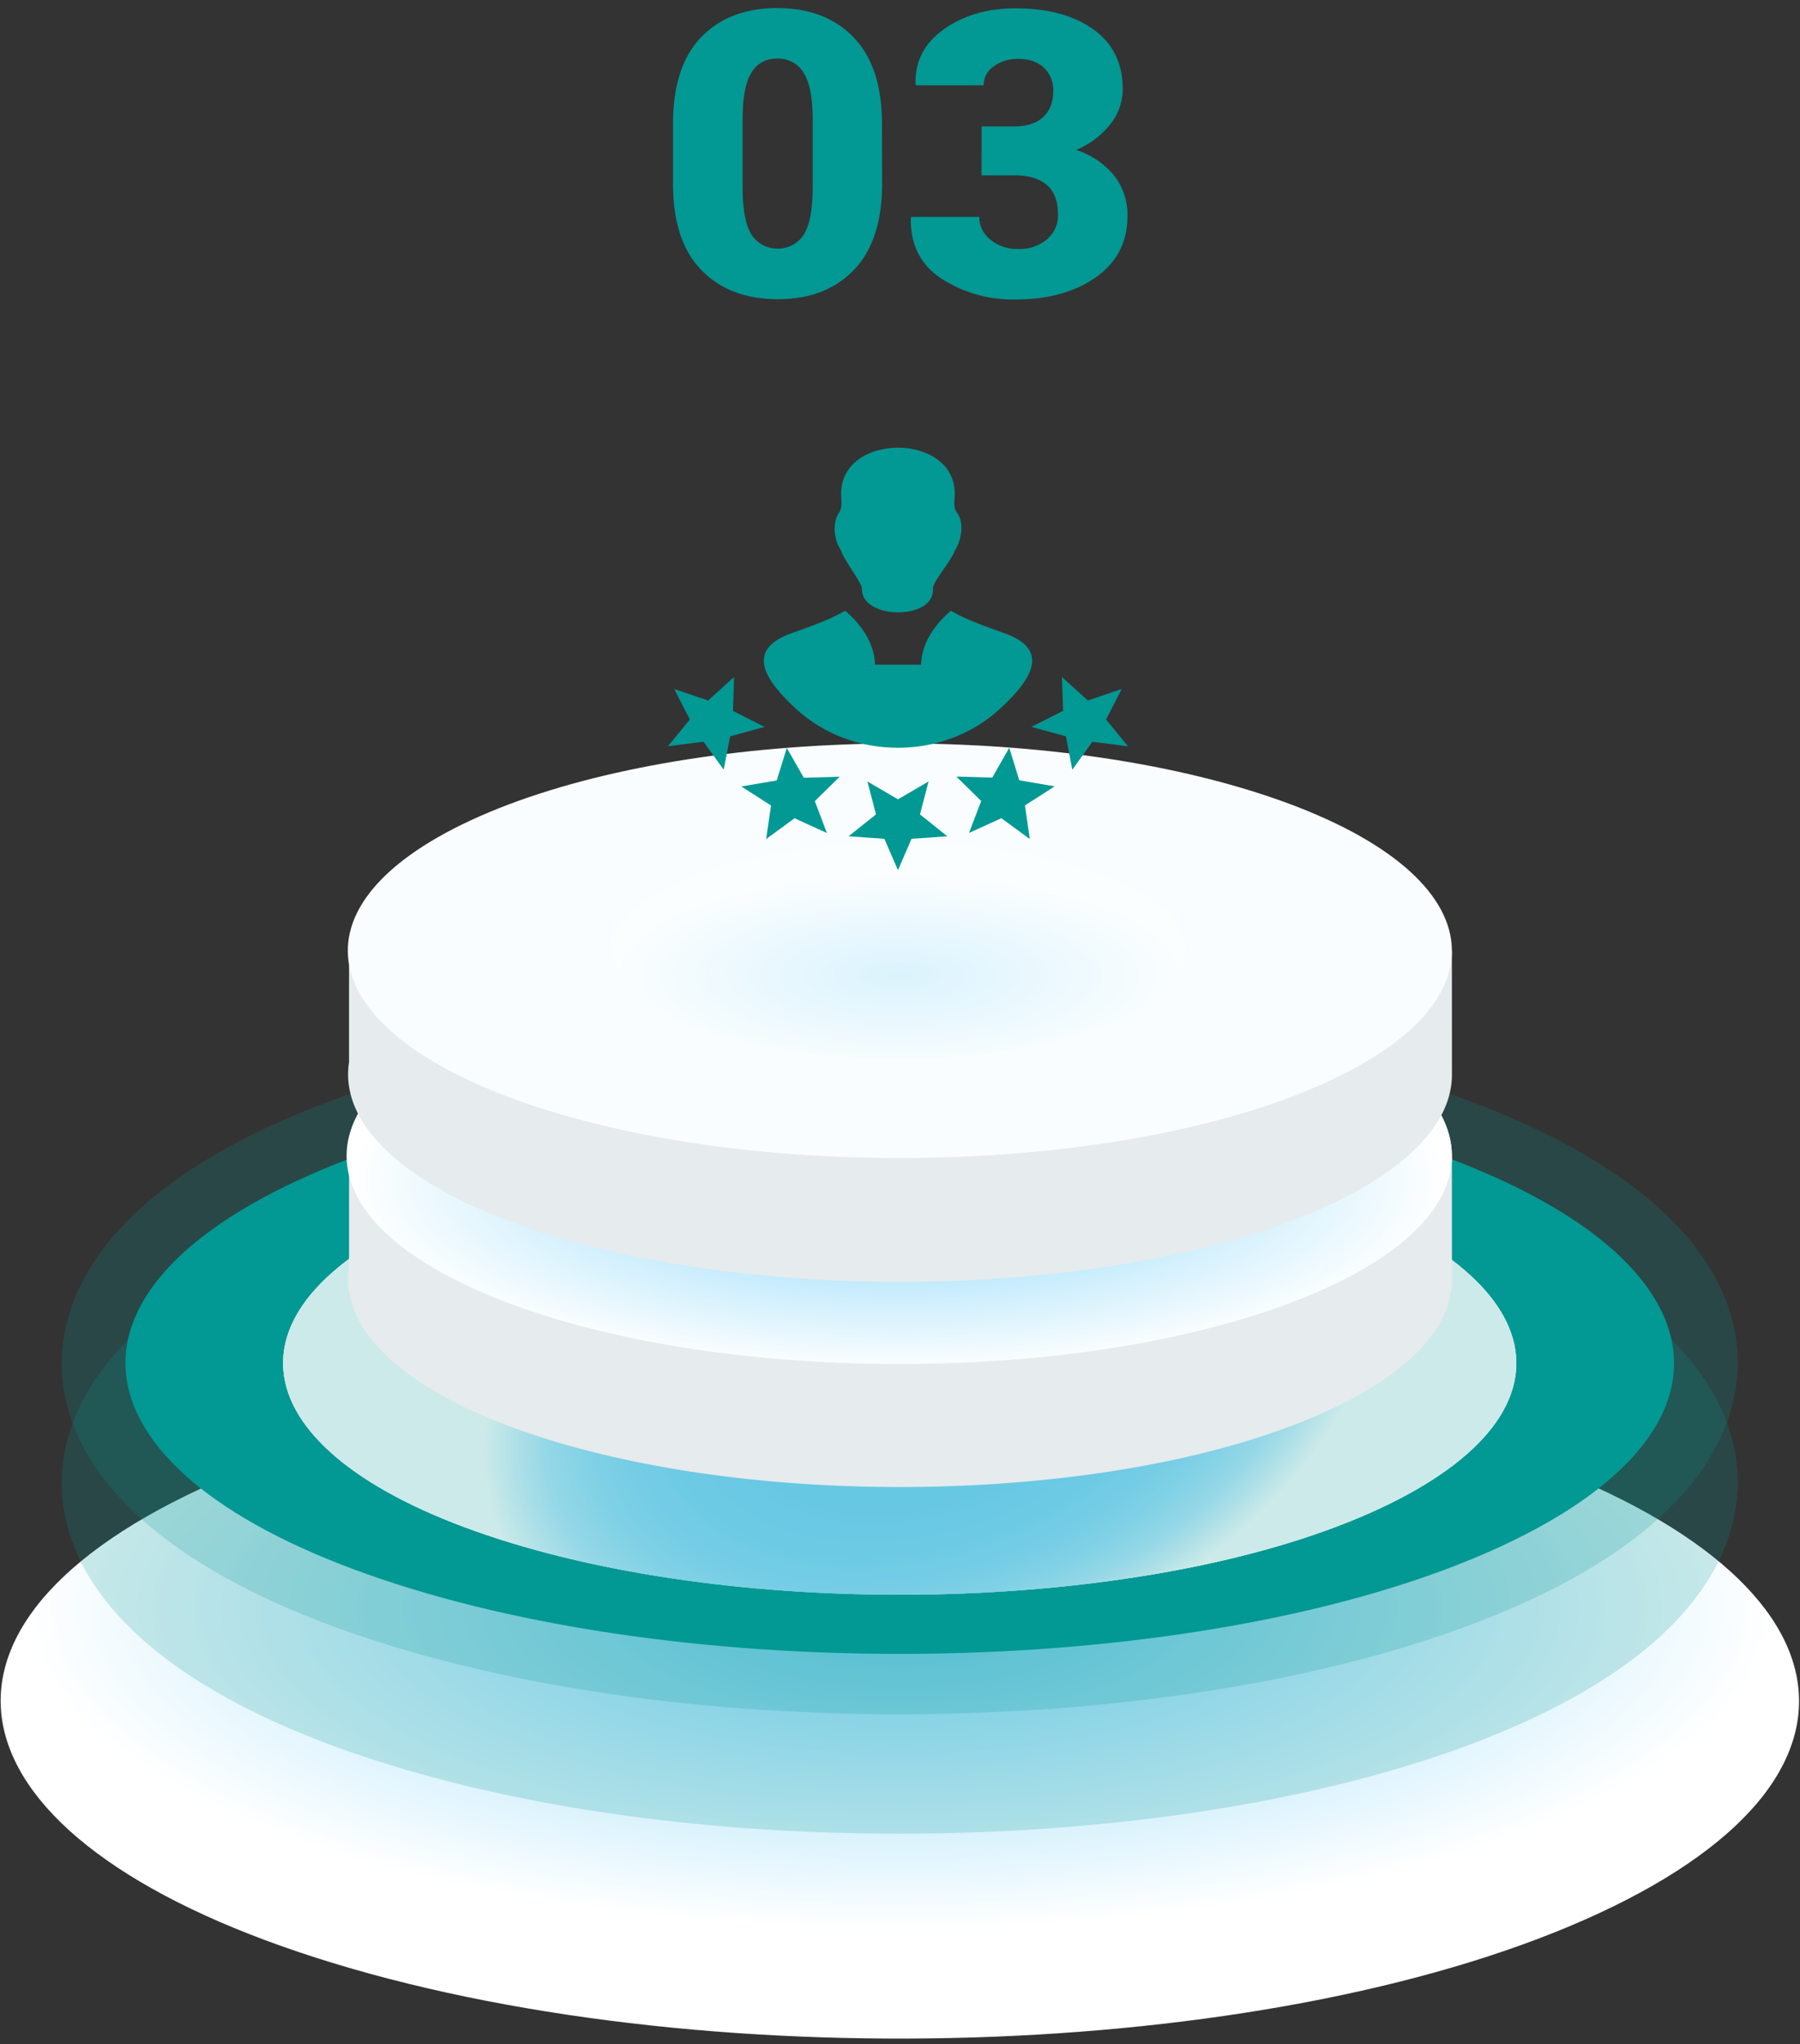 <svg width="221" height="251" fill="none" xmlns="http://www.w3.org/2000/svg"><rect width="100%" height="100%" fill="#333333" stroke="none"/><path style="mix-blend-mode:multiply" d="M179.956 176.631c47.385 14.406 54.691 40.512 16.318 58.304-38.373 17.792-107.887 20.537-155.268 6.131-47.38-14.406-54.691-40.516-16.322-58.308 38.37-17.791 107.891-20.537 155.272-6.127Z" fill="url(#a)"/><path d="M110.427 210.472c-22.79 0-44.286-2.877-62.17-8.314-25.134-7.642-39.559-19.442-40.622-33.231-.52-6.791 2.098-19.801 25.514-30.659 19.172-8.893 47.38-13.994 77.389-13.994 22.786 0 44.285 2.877 62.149 8.314 25.13 7.642 39.555 19.446 40.618 33.235.524 6.787-2.093 19.801-25.51 30.659-19.156 8.889-47.36 13.99-77.368 13.99Z" fill="#029894" style="mix-blend-mode:multiply" opacity=".2"/><path d="M170.299 139.637c40.798 12.405 47.086 34.878 14.049 50.198s-92.889 17.684-133.703 5.279C9.83 182.709 3.558 160.232 36.592 144.912c33.033-15.32 92.893-17.68 133.707-5.275Z" fill="#029894" style="mix-blend-mode:multiply"/><g style="mix-blend-mode:multiply"><path d="M158.106 145.282c32.493 9.879 37.502 27.763 11.191 39.983-26.312 12.22-73.983 14.082-106.472 4.199-32.49-9.883-37.507-27.763-11.191-39.979 26.315-12.216 73.999-14.083 106.472-4.203Z" fill="url(#b)"/><path d="M158.106 145.282c32.493 9.879 37.502 27.763 11.191 39.983-26.312 12.22-73.983 14.082-106.472 4.199-32.49-9.883-37.507-27.763-11.191-39.979 26.315-12.216 73.999-14.083 106.472-4.203Z" fill="url(#c)"/><path d="M158.106 145.282c32.493 9.879 37.502 27.763 11.191 39.983-26.312 12.22-73.983 14.082-106.472 4.199-32.49-9.883-37.507-27.763-11.191-39.979 26.315-12.216 73.999-14.083 106.472-4.203Z" fill="url(#d)"/></g><path d="M110.427 225.141c-22.79 0-44.286-2.873-62.17-8.314-25.134-7.639-39.559-19.442-40.622-33.231-.52-6.787 2.098-19.801 25.514-30.66 19.172-8.892 47.381-13.989 77.389-13.989 22.786 0 44.285 2.872 62.149 8.313 25.13 7.639 39.555 19.442 40.618 33.232.524 6.79-2.093 19.8-25.51 30.659-19.156 8.892-47.36 13.99-77.368 13.99Z" fill="#029894" style="mix-blend-mode:multiply" opacity=".2"/><path d="M178.26 141.923h-13.42a73.995 73.995 0 0 0-11.706-4.57c-29.088-8.845-71.766-7.16-95.326 3.76-.572.266-1.112.536-1.635.81H42.855v13.697c-1.226 7.912 7.36 15.921 24.991 21.289 29.088 8.846 71.766 7.161 95.322-3.76 10.173-4.72 15.104-10.388 15.096-16.018l-.004-15.208Z" fill="#E6EBED"/><path d="M153.134 122.146c29.092 8.845 33.577 24.871 10.018 35.791-23.56 10.921-66.239 12.61-95.322 3.764-29.084-8.846-33.578-24.872-10.022-35.796 23.556-10.924 66.238-12.605 95.326-3.759Z" fill="#FAFDFF"/><path style="mix-blend-mode:multiply" d="M110.406 167.477c37.475 0 67.854-11.441 67.854-25.554 0-14.113-30.379-25.554-67.854-25.554-37.474 0-67.853 11.441-67.853 25.554 0 14.113 30.379 25.554 67.853 25.554Z" fill="url(#e)"/><path d="M178.26 116.736h-13.42a73.899 73.899 0 0 0-11.706-4.57c-29.088-8.845-71.766-7.164-95.326 3.76-.572.266-1.112.536-1.635.81H42.855v13.693c-1.226 7.912 7.36 15.921 24.991 21.289 29.088 8.846 71.766 7.161 95.322-3.764 10.173-4.716 15.104-10.384 15.096-16.014l-.004-15.204Z" fill="#E6EBED"/><path d="M153.134 96.954c29.092 8.846 33.577 24.872 10.018 35.796-23.56 10.924-66.239 12.609-95.322 3.763-29.084-8.845-33.578-24.871-10.022-35.795 23.556-10.925 66.238-12.606 95.326-3.764Z" fill="#FAFDFF"/><path style="mix-blend-mode:multiply" opacity=".25" d="M110.407 129.973c19.409 0 35.143-5.926 35.143-13.238 0-7.311-15.734-13.237-35.143-13.237-19.41 0-35.143 5.926-35.143 13.237 0 7.312 15.734 13.238 35.143 13.238Z" fill="url(#f)"/><path d="M108.304 22.514c0 4.691-1.155 8.235-3.467 10.63-2.311 2.397-5.423 3.593-9.335 3.59-3.95 0-7.084-1.196-9.404-3.59-2.32-2.392-3.475-5.936-3.467-10.63V15.21c0-4.694 1.147-8.236 3.443-10.627C88.369 2.193 91.489.994 95.433.99c3.933 0 7.059 1.202 9.375 3.606 2.317 2.403 3.477 5.942 3.48 10.615l.016 7.304Zm-8.525-7.851c0-2.656-.372-4.564-1.116-5.726a3.44 3.44 0 0 0-1.346-1.3 3.71 3.71 0 0 0-1.868-.443 3.643 3.643 0 0 0-1.864.437 3.373 3.373 0 0 0-1.333 1.306c-.72 1.162-1.078 3.07-1.075 5.726v8.352c0 2.702.362 4.63 1.087 5.784.33.527.8.963 1.364 1.267a3.908 3.908 0 0 0 1.85.463c.649 0 1.286-.16 1.85-.463a3.638 3.638 0 0 0 1.364-1.267c.722-1.157 1.085-3.085 1.087-5.784v-8.352ZM120.525 15.518h4.023c1.535 0 2.715-.385 3.541-1.157.826-.77 1.235-1.852 1.227-3.243a3.763 3.763 0 0 0-1.113-2.768c-.744-.748-1.819-1.122-3.238-1.122a4.934 4.934 0 0 0-2.936.906 2.882 2.882 0 0 0-.939 1.023c-.22.408-.331.86-.324 1.318h-8.3l-.049-.143c-.101-2.769 1.053-5.012 3.463-6.729 2.409-1.717 5.337-2.577 8.783-2.58 3.993 0 7.189.864 9.588 2.592 2.398 1.727 3.596 4.17 3.594 7.326a6.92 6.92 0 0 1-1.558 4.354 10.337 10.337 0 0 1-4.162 3.111 9.944 9.944 0 0 1 4.632 3.116 7.752 7.752 0 0 1 1.668 5.013c0 3.185-1.29 5.688-3.872 7.508-2.581 1.82-5.878 2.73-9.89 2.73-3.235.063-6.409-.834-9.073-2.565-2.587-1.712-3.84-4.19-3.758-7.434l.053-.143h8.349a3.389 3.389 0 0 0 .351 1.55c.238.485.589.914 1.027 1.254a5.09 5.09 0 0 0 3.353 1.133 5.222 5.222 0 0 0 3.594-1.191c.437-.383.783-.85 1.014-1.368a3.764 3.764 0 0 0 .327-1.64c0-1.684-.469-2.913-1.406-3.686-.938-.774-2.257-1.16-3.958-1.157h-4.024l.013-6.008ZM94.065 103.016l3.49-2.546 3.972 1.809-1.485-3.912 3.053-3-4.405.13-2.087-3.664-1.237 3.993-4.345.738 3.646 2.341-.602 4.111Zm16.184 3.824 1.669-3.85 4.396-.308-3.361-2.689 1.053-4.04-3.752 2.189-3.752-2.19 1.053 4.041-3.37 2.689 4.395.308 1.669 3.85ZM97.251 77.723c2.042-.72 4.649-1.64 6.525-2.736 2.151 1.882 3.549 4.024 3.66 6.625h5.646c.11-2.601 1.508-4.743 3.66-6.625 1.876 1.097 4.483 2.012 6.524 2.736 6.014 2.12 3.076 5.992-.432 9.253-3.219 2.988-7.665 4.835-12.58 4.835s-9.357-1.843-12.58-4.835c-3.457-3.213-6.478-7.12-.423-9.253Zm8.575-5.381c.092-.712-2.133-3.404-2.538-4.7-.873-1.302-1.181-3.383-.23-4.762.382-.546.216-1.526.216-2.277 0-7.505 13.946-7.514 13.946 0 0 .95-.23 1.674.317 2.42.915 1.249.442 3.465-.331 4.627-.492 1.357-2.828 3.928-2.662 4.7.138 3.846-8.75 3.72-8.718-.008Zm32.673 19.291-2.699-3.287 1.917-3.746-4.152 1.405-3.181-2.88.138 4.155-3.886 1.968 4.235 1.162.782 4.098 2.478-3.438 4.368.563Zm-12.065 11.383-.593-4.124 3.646-2.341-4.34-.742-1.233-3.994-2.087 3.664-4.409-.13 3.053 3.001-1.499 3.92 3.972-1.808 3.49 2.554ZM82 91.629l4.373-.56 2.483 3.44.786-4.094 4.234-1.162-3.885-1.969.138-4.154-3.186 2.88-4.161-1.41 1.917 3.746L82 91.63Z" fill="#029894"/><defs><radialGradient id="a" cx="0" cy="0" r="1" gradientUnits="userSpaceOnUse" gradientTransform="matrix(107.502 0 0 39.539 110.479 197.425)"><stop stop-color="#7FD4F9"/><stop offset="1" stop-color="#fff"/></radialGradient><radialGradient id="b" cx="0" cy="0" r="1" gradientUnits="userSpaceOnUse" gradientTransform="matrix(53.758 -19.994 13.065 35.128 114.535 167.46)"><stop stop-color="#7FD4F9"/><stop offset=".43" stop-color="#81D5F9"/><stop offset=".58" stop-color="#88D7F9"/><stop offset=".69" stop-color="#93DBFA"/><stop offset=".78" stop-color="#A4E1FB"/><stop offset=".86" stop-color="#BAE8FC"/><stop offset=".92" stop-color="#D6F1FD"/><stop offset=".98" stop-color="#F5FCFF"/><stop offset="1" stop-color="#fff"/></radialGradient><radialGradient id="c" cx="0" cy="0" r="1" gradientUnits="userSpaceOnUse" gradientTransform="matrix(53.758 -19.994 13.065 35.128 114.535 167.46)"><stop stop-color="#80E3C8"/><stop offset=".43" stop-color="#82E3C9"/><stop offset=".58" stop-color="#89E5CC"/><stop offset=".69" stop-color="#94E8D1"/><stop offset=".78" stop-color="#A5EBD8"/><stop offset=".86" stop-color="#BBF0E2"/><stop offset=".93" stop-color="#D7F6ED"/><stop offset=".99" stop-color="#F6FDFB"/><stop offset="1" stop-color="#fff"/></radialGradient><radialGradient id="d" cx="0" cy="0" r="1" gradientUnits="userSpaceOnUse" gradientTransform="matrix(53.758 -19.994 13.065 35.128 114.535 167.46)"><stop stop-color="#7FD4F9"/><stop offset=".43" stop-color="#81D5F9"/><stop offset=".58" stop-color="#88D7F9"/><stop offset=".69" stop-color="#93DBFA"/><stop offset=".78" stop-color="#A4E1FB"/><stop offset=".86" stop-color="#BAE8FC"/><stop offset=".92" stop-color="#D6F1FD"/><stop offset=".98" stop-color="#F5FCFF"/><stop offset="1" stop-color="#fff"/></radialGradient><radialGradient id="e" cx="0" cy="0" r="1" gradientUnits="userSpaceOnUse" gradientTransform="matrix(67.645 0 0 23.604 110.406 144.942)"><stop stop-color="#7FD4F9"/><stop offset="1" stop-color="#fff"/></radialGradient><radialGradient id="f" cx="0" cy="0" r="1" gradientUnits="userSpaceOnUse" gradientTransform="matrix(35.037 0 0 12.226 110.407 119.72)"><stop stop-color="#7FD4F9"/><stop offset="1" stop-color="#fff"/></radialGradient></defs></svg>